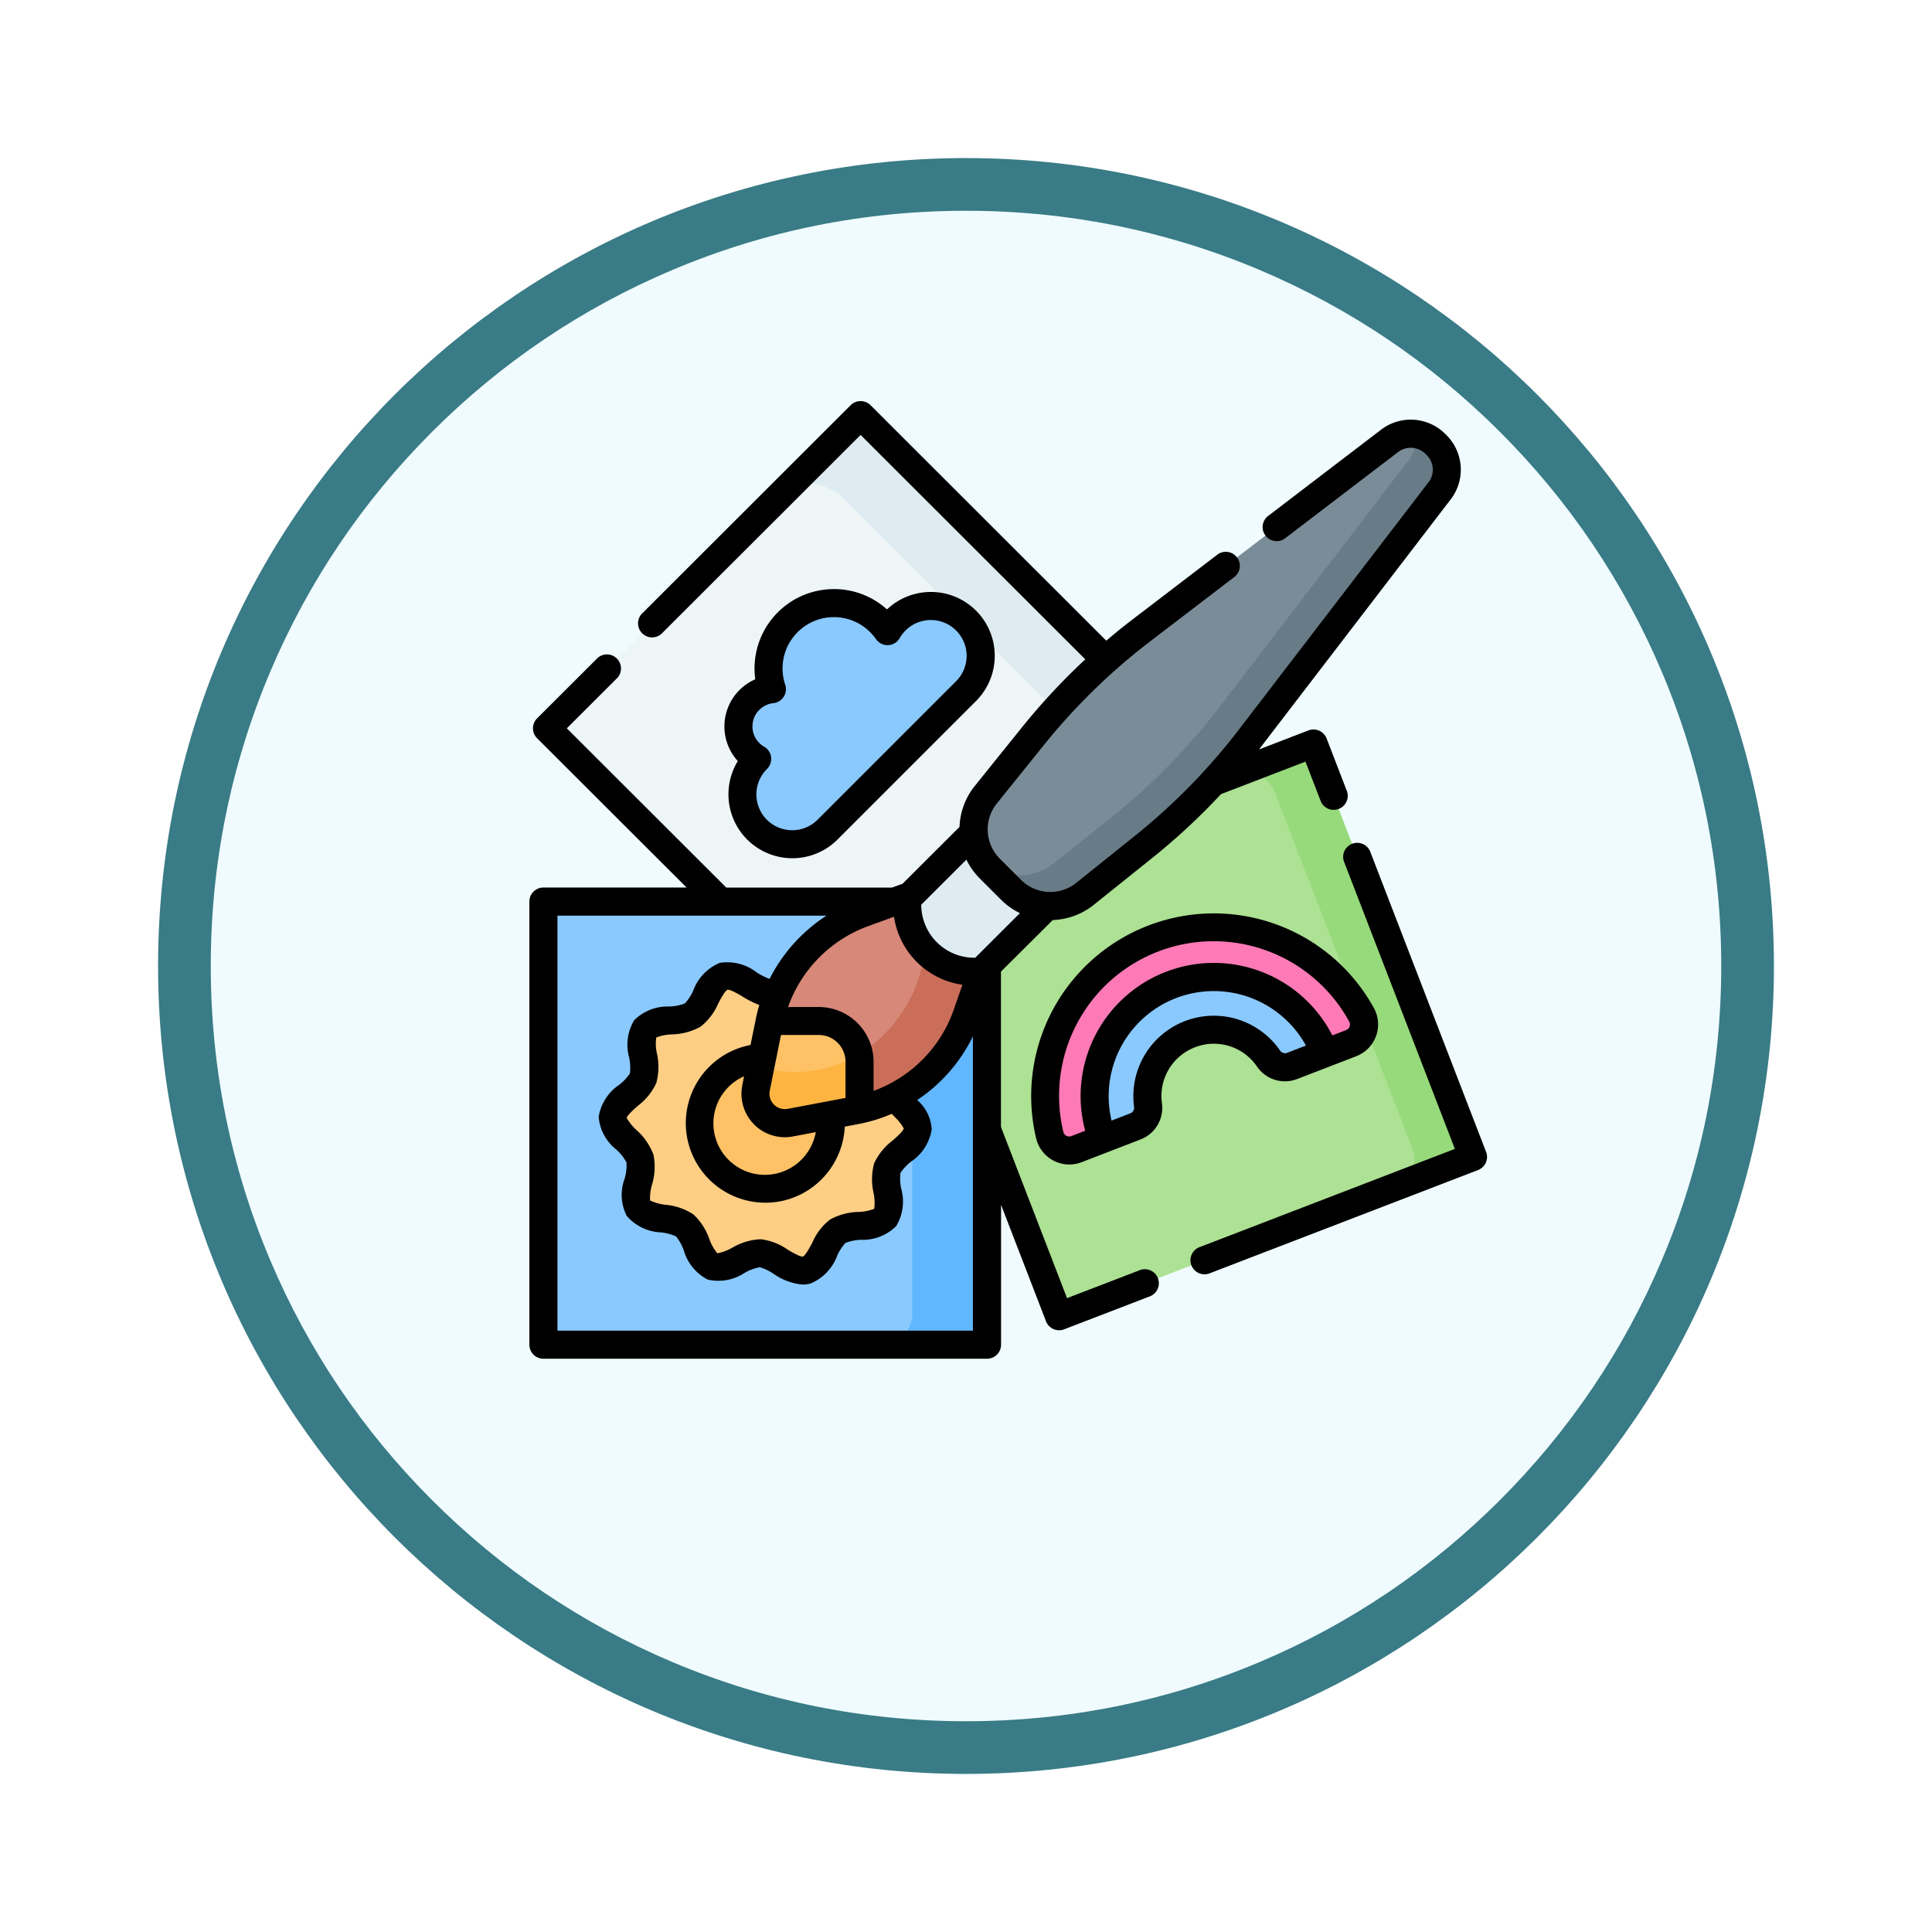 <svg xmlns="http://www.w3.org/2000/svg" xmlns:xlink="http://www.w3.org/1999/xlink" width="110" height="110" viewBox="0 0 110 110">
  <defs>
    <filter id="Trazado_982547" x="0" y="0" width="110" height="110" filterUnits="userSpaceOnUse">
      <feOffset dy="3" input="SourceAlpha"/>
      <feGaussianBlur stdDeviation="3" result="blur"/>
      <feFlood flood-opacity="0.161"/>
      <feComposite operator="in" in2="blur"/>
      <feComposite in="SourceGraphic"/>
    </filter>
  </defs>
  <g id="Grupo_1203243" data-name="Grupo 1203243" transform="translate(-1521 -2543.146)">
    <g id="Grupo_1202791" data-name="Grupo 1202791" transform="translate(1530 2549.146)">
      <g id="Grupo_1175186" data-name="Grupo 1175186">
        <g id="Grupo_1164700" data-name="Grupo 1164700" transform="translate(0 0)">
          <g id="Grupo_1160931" data-name="Grupo 1160931" transform="translate(0 0)">
            <g id="Grupo_1160749" data-name="Grupo 1160749" transform="translate(0 0)">
              <g id="Grupo_1158891" data-name="Grupo 1158891">
                <g id="Grupo_1157406" data-name="Grupo 1157406">
                  <g id="Grupo_1155793" data-name="Grupo 1155793">
                    <g id="Grupo_1154704" data-name="Grupo 1154704">
                      <g id="Grupo_1150790" data-name="Grupo 1150790">
                        <g id="Grupo_1154214" data-name="Grupo 1154214">
                          <g id="Grupo_1152583" data-name="Grupo 1152583">
                            <g id="Grupo_1146973" data-name="Grupo 1146973">
                              <g id="Grupo_1146954" data-name="Grupo 1146954">
                                <g transform="matrix(1, 0, 0, 1, -9, -6)" filter="url(#Trazado_982547)">
                                  <g id="Trazado_982547-2" data-name="Trazado 982547" transform="translate(9 6)" fill="#effbfe">
                                    <path d="M 46 90.5 C 39.992 90.5 34.164 89.324 28.679 87.003 C 23.38 84.762 18.621 81.553 14.534 77.466 C 10.446 73.379 7.238 68.62 4.996 63.321 C 2.676 57.836 1.5 52.008 1.5 46 C 1.5 39.992 2.676 34.164 4.996 28.679 C 7.238 23.38 10.446 18.621 14.534 14.534 C 18.621 10.446 23.38 7.238 28.679 4.996 C 34.164 2.676 39.992 1.5 46 1.5 C 52.008 1.5 57.836 2.676 63.321 4.996 C 68.62 7.238 73.379 10.446 77.466 14.534 C 81.554 18.621 84.762 23.38 87.004 28.679 C 89.324 34.164 90.5 39.992 90.5 46 C 90.5 52.008 89.324 57.836 87.004 63.321 C 84.762 68.62 81.554 73.379 77.466 77.466 C 73.379 81.553 68.62 84.762 63.321 87.003 C 57.836 89.324 52.008 90.5 46 90.5 Z" stroke="none"/>
                                    <path d="M 46 3 C 40.194 3 34.563 4.137 29.263 6.378 C 24.143 8.544 19.544 11.644 15.594 15.594 C 11.644 19.544 8.544 24.143 6.378 29.263 C 4.137 34.563 3 40.194 3 46 C 3 51.806 4.137 57.437 6.378 62.737 C 8.544 67.857 11.644 72.455 15.594 76.405 C 19.544 80.355 24.143 83.456 29.263 85.622 C 34.563 87.863 40.194 89 46 89 C 51.806 89 57.437 87.863 62.737 85.622 C 67.857 83.456 72.456 80.355 76.406 76.405 C 80.356 72.455 83.456 67.857 85.622 62.737 C 87.864 57.437 89 51.806 89 46 C 89 40.194 87.864 34.563 85.622 29.263 C 83.456 24.143 80.356 19.544 76.406 15.594 C 72.456 11.644 67.857 8.544 62.737 6.378 C 57.437 4.137 51.806 3 46 3 M 46 0 C 71.405 0 92 20.595 92 46 C 92 71.405 71.405 92 46 92 C 20.595 92 7.62939453125e-06 71.405 7.62939453125e-06 46 C 7.62939453125e-06 20.595 20.595 0 46 0 Z" stroke="none" fill="#397b86"/>
                                  </g>
                                </g>
                              </g>
                            </g>
                          </g>
                        </g>
                      </g>
                    </g>
                  </g>
                </g>
              </g>
            </g>
          </g>
        </g>
      </g>
    </g>
    <g id="dibujar" transform="translate(1551.14 2565.981)">
      <g id="Grupo_1203241" data-name="Grupo 1203241" transform="translate(0.799 0.975)">
        <path id="Trazado_1042859" data-name="Trazado 1042859" d="M28.468,53.439,11.208,36.2a.426.426,0,0,1,0-.6L24.84,21.981l3.624-2.533a.426.426,0,0,1,.6,0L46.322,35.6a.426.426,0,0,1,0,.6L29.07,53.439a.426.426,0,0,1-.6,0Z" transform="translate(-10.701 -18.24)" fill="#eef5f6"/>
        <path id="Trazado_1042860" data-name="Trazado 1042860" d="M161.743,27.118l-4.229,4.225a2.43,2.43,0,0,0-.058-3.381L143.035,13.556a3.434,3.434,0,0,0-2.775-.665l3.621-3.617a.425.425,0,0,1,.6,0l17.26,17.24A.427.427,0,0,1,161.743,27.118Z" transform="translate(-126.122 -9.15)" fill="#deecf1"/>
        <path id="Trazado_1042861" data-name="Trazado 1042861" d="M230.642,213.952l-2.723,1.595-19.492,7.5a.426.426,0,0,1-.55-.244L199.1,200.058a.426.426,0,0,1,.244-.551l19.4-7.465,3.215-.528a.426.426,0,0,1,.55.244l8.379,21.642A.426.426,0,0,1,230.642,213.952Z" transform="translate(-178.67 -172.068)" fill="#ade194"/>
        <path id="Trazado_1042862" data-name="Trazado 1042862" d="M396.247,207.822l-3.985,1.533a1.645,1.645,0,0,0,.945-2.129l-7.9-20.467a2.432,2.432,0,0,0-1.519-1.179l3.374-1.3a.427.427,0,0,1,.551.245l8.777,22.744A.426.426,0,0,1,396.247,207.822Z" transform="translate(-343.718 -165.607)" fill="#97da7b"/>
        <path id="Trazado_1042863" data-name="Trazado 1042863" d="M31.8,292.211l-4.436.642H7.926a.426.426,0,0,1-.426-.426V268.054a.426.426,0,0,1,.426-.426H32.331a.426.426,0,0,1,.426.426l-.533,23.731A.426.426,0,0,1,31.8,292.211Z" transform="translate(-7.5 -240.102)" fill="#8ac9fe"/>
        <path id="Trazado_1042864" data-name="Trazado 1042864" d="M193.7,268.056v24.373a.426.426,0,0,1-.426.426h-5.583a1.75,1.75,0,0,0,1.75-1.75V280.521l-1.816-2.406,1.816-10.485h3.834A.426.426,0,0,1,193.7,268.056Z" transform="translate(-168.438 -240.104)" fill="#60b7ff"/>
        <path id="Trazado_1042865" data-name="Trazado 1042865" d="M293.167,288.037l-1.489.574A6.785,6.785,0,0,0,279.02,293.5l-1.489.574a1.141,1.141,0,0,1-1.523-.793,9.6,9.6,0,0,1,17.755-6.852A1.143,1.143,0,0,1,293.167,288.037Z" transform="translate(-247.179 -252.452)" fill="#fe7ab6"/>
        <path id="Trazado_1042866" data-name="Trazado 1042866" d="M315.315,312.252h0l-1.859.717a1.135,1.135,0,0,1-1.347-.409,3.783,3.783,0,0,0-6.87,2.651,1.136,1.136,0,0,1-.724,1.209l-1.858.718a6.785,6.785,0,0,1,12.659-4.886Z" transform="translate(-270.816 -276.093)" fill="#8ac9fe"/>
        <path id="Trazado_1042867" data-name="Trazado 1042867" d="M55.575,324.009c-.835.237-1.828-.923-2.651-.954-.853-.032-1.932,1.04-2.716.751s-.919-1.811-1.583-2.332-2.165-.277-2.641-.986c-.459-.684.329-1.982.092-2.818s-1.588-1.527-1.557-2.35c.032-.853,1.441-1.441,1.73-2.225s-.4-2.152.123-2.816,2-.311,2.706-.786c.684-.459.921-1.967,1.756-2.2s1.828.923,2.651.954c.853.032,1.932-1.04,2.716-.751s.919,1.811,1.583,2.332,2.165.277,2.641.986c.459.684-.329,1.982-.092,2.818s1.588,1.527,1.557,2.35c-.032.853-1.441,1.441-1.73,2.225s.4,2.152-.123,2.816-2,.311-2.706.786C56.647,322.263,56.411,323.772,55.575,324.009Z" transform="translate(-40.576 -275.509)" fill="#fece85"/>
        <circle id="Elipse_12607" data-name="Elipse 12607" cx="3.729" cy="3.729" r="3.729" transform="translate(8.899 36.409)" fill="#fec165"/>
        <path id="Trazado_1042868" data-name="Trazado 1042868" d="M140.064,264.579l-2.811-2.809-.987.468-2.51.8a8.352,8.352,0,0,0-5.327,6.148l2.32.508a2.319,2.319,0,0,1,2.319,2.319l.492.308A13.5,13.5,0,0,0,140.064,264.579Z" transform="translate(-115.552 -234.868)" fill="#d78878"/>
        <path id="Trazado_1042869" data-name="Trazado 1042869" d="M129.141,336.455c-.086.019-.467-.256-.553-.24l-3.207.561a1.445,1.445,0,0,1-1.784-1.784l-.137-.957.518-2.564c0-.017.007-.034.012-.051h2.8a2.319,2.319,0,0,1,2.319,2.319Z" transform="translate(-111.11 -297.1)" fill="#fec165"/>
        <path id="Trazado_1042870" data-name="Trazado 1042870" d="M174.822,265.375l-.417,1.037-.772,2.391a8.36,8.36,0,0,1-6.089,5.419l-1.1-1.623a11.559,11.559,0,0,0,1.038-1.51,8.063,8.063,0,0,0,3.8-6.95,8.488,8.488,0,0,0-.31-2.281l.244-.088Z" transform="translate(-149.514 -234.868)" fill="#ca6e59"/>
        <path id="Trazado_1042871" data-name="Trazado 1042871" d="M126.828,352.413c-.086.019-.173.037-.259.053l-3.709.7a1.675,1.675,0,0,1-1.955-1.977l.242-1.2a6.977,6.977,0,0,0,5.615-.714,2.341,2.341,0,0,1,.037.417Z" transform="translate(-108.797 -313.059)" fill="#fdb441"/>
        <path id="Trazado_1042872" data-name="Trazado 1042872" d="M206.193,224.607l-.707-.056a3.765,3.765,0,0,1-3.469-3.753v-.365l5.119-5.109a1.168,1.168,0,0,1,1.651,0l2.526,2.524a1.165,1.165,0,0,1,0,1.649Z" transform="translate(-181.301 -193.062)" fill="#deecf1"/>
        <path id="Trazado_1042873" data-name="Trazado 1042873" d="M239.631,42.986l-1.236-.793a3.155,3.155,0,0,1-.228-4.211l2.673-3.322a36.037,36.037,0,0,1,6.212-6.055l14.064-10.737a1.979,1.979,0,0,1,1.521-.419c1.247.785,1.441,1.831.375,3.222l-10.283,13.3a33.581,33.581,0,0,1-5.653,6.174l-3.227,3.071a3.165,3.165,0,0,1-4.216-.231Z" transform="translate(-212.979 -16.547)" fill="#7a8c98"/>
        <path id="Trazado_1042874" data-name="Trazado 1042874" d="M269.547,20.9,258.786,34.943a36.014,36.014,0,0,1-6.067,6.2l-3.328,2.667a3.165,3.165,0,0,1-4.216-.231l-1.2-1.2a3.1,3.1,0,0,1-.261-.3,3.165,3.165,0,0,0,3.926-.024l3.328-2.667a35.984,35.984,0,0,0,6.067-6.2l10.761-14.038a1.971,1.971,0,0,0,.42-1.519,2.047,2.047,0,0,1,1.335,3.274Z" transform="translate(-218.555 -16.727)" fill="#687c87"/>
        <path id="Trazado_1042875" data-name="Trazado 1042875" d="M124.628,108.881a2.854,2.854,0,0,0-3.834.108,2.822,2.822,0,0,0-.264.294.314.314,0,0,1-.484.009q-.08-.091-.166-.177a3.72,3.72,0,0,0-6.251,3.485.321.321,0,0,1-.231.387,2.123,2.123,0,0,0-.96.553,2.147,2.147,0,0,0,.166,3.169.31.31,0,0,1,.056.437,2.839,2.839,0,0,0,4.226,3.778l7.89-7.89A2.839,2.839,0,0,0,124.628,108.881Z" transform="translate(-100.709 -97.496)" fill="#8ac9fe"/>
      </g>
      <g id="Grupo_1203242" data-name="Grupo 1203242" transform="translate(0 0)">
        <path id="Trazado_1042876" data-name="Trazado 1042876" d="M34.712,49.5l-4.1,1.576-3.762-9.748V32.485L29.8,29.548a3.953,3.953,0,0,0,2.338-.869l3.328-2.667a36.87,36.87,0,0,0,3.912-3.632l4.81-1.851.879,2.278a.8.8,0,0,0,1.49-.575l-1.166-3.023a.8.8,0,0,0-1.032-.458l-2.816,1.084,10.885-14.2a2.774,2.774,0,0,0-.243-3.724,2.779,2.779,0,0,0-3.731-.251L42.1,6.513a.8.8,0,1,0,.969,1.27l6.354-4.851a1.191,1.191,0,0,1,1.631.11,1.171,1.171,0,0,1,.106,1.624L40.4,18.7a35.285,35.285,0,0,1-5.933,6.062l-3.328,2.667a2.363,2.363,0,0,1-3.152-.173l-1.2-1.2a2.354,2.354,0,0,1-.17-3.145l2.673-3.322a35.282,35.282,0,0,1,6.074-5.921L40.1,10.045a.8.8,0,1,0-.969-1.27L34.386,12.4q-.786.6-1.539,1.243L19.423.234a.8.8,0,0,0-1.129,0L6.456,12.058a.8.8,0,1,0,1.129,1.13L18.859,1.928,31.652,14.706a36.855,36.855,0,0,0-3.615,3.882l-2.673,3.322a3.944,3.944,0,0,0-.873,2.335l-3.244,3.237-.607.22H11.214l-9.08-9.069,2.814-2.811a.8.8,0,1,0-1.129-1.13L.439,18.067a.8.8,0,0,0,0,1.13l8.514,8.5H.8a.8.8,0,0,0-.8.8V53.726a.8.8,0,0,0,.8.8H26.056a.8.8,0,0,0,.8-.8V45.763l2.559,6.63a.8.8,0,0,0,1.032.458l4.84-1.862a.8.8,0,1,0-.574-1.491ZM20.758,40.72a2.724,2.724,0,0,1,.557.692c-.014.141-.431.51-.631.688a3.445,3.445,0,0,0-1.05,1.292,3.474,3.474,0,0,0-.04,1.679,2.639,2.639,0,0,1,.04.918,2.623,2.623,0,0,1-.893.178,3.507,3.507,0,0,0-1.632.44,3.349,3.349,0,0,0-1,1.311c-.128.243-.4.749-.534.788s-.631-.251-.868-.391a3.348,3.348,0,0,0-1.535-.593,3.484,3.484,0,0,0-1.62.482,2.712,2.712,0,0,1-.849.318,2.575,2.575,0,0,1-.452-.8A3.472,3.472,0,0,0,9.34,46.31a3.446,3.446,0,0,0-1.572-.549,2.657,2.657,0,0,1-.895-.248,2.631,2.631,0,0,1,.108-.887,3.544,3.544,0,0,0,.086-1.71A3.544,3.544,0,0,0,6.1,41.506a2.724,2.724,0,0,1-.557-.691c.014-.141.431-.51.631-.688a3.445,3.445,0,0,0,1.05-1.292,3.473,3.473,0,0,0,.04-1.679,2.641,2.641,0,0,1-.04-.918,2.622,2.622,0,0,1,.893-.179,3.507,3.507,0,0,0,1.631-.44,3.348,3.348,0,0,0,1-1.311c.128-.243.4-.749.534-.788s.631.251.868.391a5.4,5.4,0,0,0,.941.475c-.079.263-.146.529-.2.8l-.3,1.476a4.529,4.529,0,0,0-.3,8.831,4.554,4.554,0,0,0,1.152.149,4.5,4.5,0,0,0,2.281-.623,4.552,4.552,0,0,0,2.234-3.708l.769-.145a9.12,9.12,0,0,0,1.908-.584l.131.137ZM18,39.677l-3.29.621a.877.877,0,0,1-1.024-1.033l.641-3.173H16.48A1.523,1.523,0,0,1,18,37.613Zm-5.215,1.5a2.475,2.475,0,0,0,2.222.693l1.3-.246a2.945,2.945,0,0,1-1.4,2.02,2.931,2.931,0,1,1-2.683-5.2l-.1.509A2.469,2.469,0,0,0,12.787,41.175Zm6.812-1.9v-1.66A3.122,3.122,0,0,0,16.481,34.5H14.728a7.613,7.613,0,0,1,4.549-4.6l1.484-.539a4.594,4.594,0,0,0,3.894,3.872l-.492,1.418A7.58,7.58,0,0,1,19.6,39.274ZM26.854,28.39a3.964,3.964,0,0,0,1.076.765l-2.544,2.539a3.021,3.021,0,0,1-3.074-3.018l2.571-2.566a3.963,3.963,0,0,0,.766,1.076ZM1.6,52.927V29.3H16.914a9.261,9.261,0,0,0-3.237,3.6,3.61,3.61,0,0,1-.724-.363,2.739,2.739,0,0,0-2.114-.551,2.74,2.74,0,0,0-1.51,1.579,2.743,2.743,0,0,1-.472.73,2.717,2.717,0,0,1-.9.177,2.7,2.7,0,0,0-1.988.779,2.714,2.714,0,0,0-.287,2.129,2.7,2.7,0,0,1,.043.9,2.756,2.756,0,0,1-.61.649,2.723,2.723,0,0,0-1.169,1.823,2.641,2.641,0,0,0,1,1.861,2.717,2.717,0,0,1,.584.737,2.721,2.721,0,0,1-.11.934,2.64,2.64,0,0,0,.123,2.11,2.722,2.722,0,0,0,1.951.938,2.753,2.753,0,0,1,.86.232,2.7,2.7,0,0,1,.438.792,2.715,2.715,0,0,0,1.362,1.662,2.7,2.7,0,0,0,2.1-.38,2.668,2.668,0,0,1,.861-.322,2.739,2.739,0,0,1,.785.373,3.405,3.405,0,0,0,1.662.614,1.653,1.653,0,0,0,.453-.063,2.74,2.74,0,0,0,1.51-1.579,2.74,2.74,0,0,1,.472-.73,2.718,2.718,0,0,1,.9-.177,2.7,2.7,0,0,0,1.988-.779,2.714,2.714,0,0,0,.287-2.129,2.7,2.7,0,0,1-.043-.9,2.756,2.756,0,0,1,.61-.648,2.722,2.722,0,0,0,1.168-1.823,2.359,2.359,0,0,0-.828-1.677,9.183,9.183,0,0,0,3.174-3.626V52.927Z" transform="translate(0 0)"/>
        <path id="Trazado_1042877" data-name="Trazado 1042877" d="M370.619,254.176l-6.575-17.039a.8.8,0,1,0-1.49.575l6.288,16.293-14.5,5.58a.8.8,0,1,0,.574,1.491l15.247-5.867a.8.8,0,0,0,.458-1.033Z" transform="translate(-316.148 -211.427)"/>
        <path id="Trazado_1042878" data-name="Trazado 1042878" d="M277.582,281.625a2.969,2.969,0,0,1,3.537,1.1,1.925,1.925,0,0,0,2.3.7l3.347-1.292a1.941,1.941,0,0,0,1.008-2.74,10.4,10.4,0,0,0-19.231,7.421,1.942,1.942,0,0,0,2.587,1.353l3.347-1.292a1.925,1.925,0,0,0,1.227-2.064A2.969,2.969,0,0,1,277.582,281.625Zm-7.031,5.055a.346.346,0,0,1-.289-.017.332.332,0,0,1-.17-.218,8.8,8.8,0,0,1,16.277-6.281.332.332,0,0,1,.02.276.346.346,0,0,1-.2.206l-.783.3a7.583,7.583,0,0,0-14.071,5.43Zm3.567-1.646a.339.339,0,0,1-.22.354l-1.063.41a5.985,5.985,0,0,1,11.067-4.271l-1.063.41a.339.339,0,0,1-.4-.114,4.581,4.581,0,0,0-8.32,3.211Z" transform="translate(-239.688 -244.831)"/>
        <path id="Trazado_1042879" data-name="Trazado 1042879" d="M105.051,110.318a3.638,3.638,0,0,0,5.675,4.47l7.89-7.89a3.637,3.637,0,0,0-5.071-5.214,4.486,4.486,0,0,0-3.021-1.158h0a4.521,4.521,0,0,0-4.478,5.136,2.929,2.929,0,0,0-.995,4.656Zm1.226-2.914a1.318,1.318,0,0,1,.8-.383.8.8,0,0,0,.674-1.048,2.922,2.922,0,0,1,2.77-3.85h0a2.9,2.9,0,0,1,2.065.856,3.008,3.008,0,0,1,.336.4.8.8,0,0,0,1.349-.065,2.039,2.039,0,1,1,3.212,2.454l-7.89,7.89a2.04,2.04,0,0,1-2.886-2.884l.013-.013a.8.8,0,0,0-.17-1.261,1.283,1.283,0,0,1-.275-.211,1.336,1.336,0,0,1,0-1.886Z" transform="translate(-93.184 -89.821)"/>
      </g>
    </g>
  </g>
</svg>
